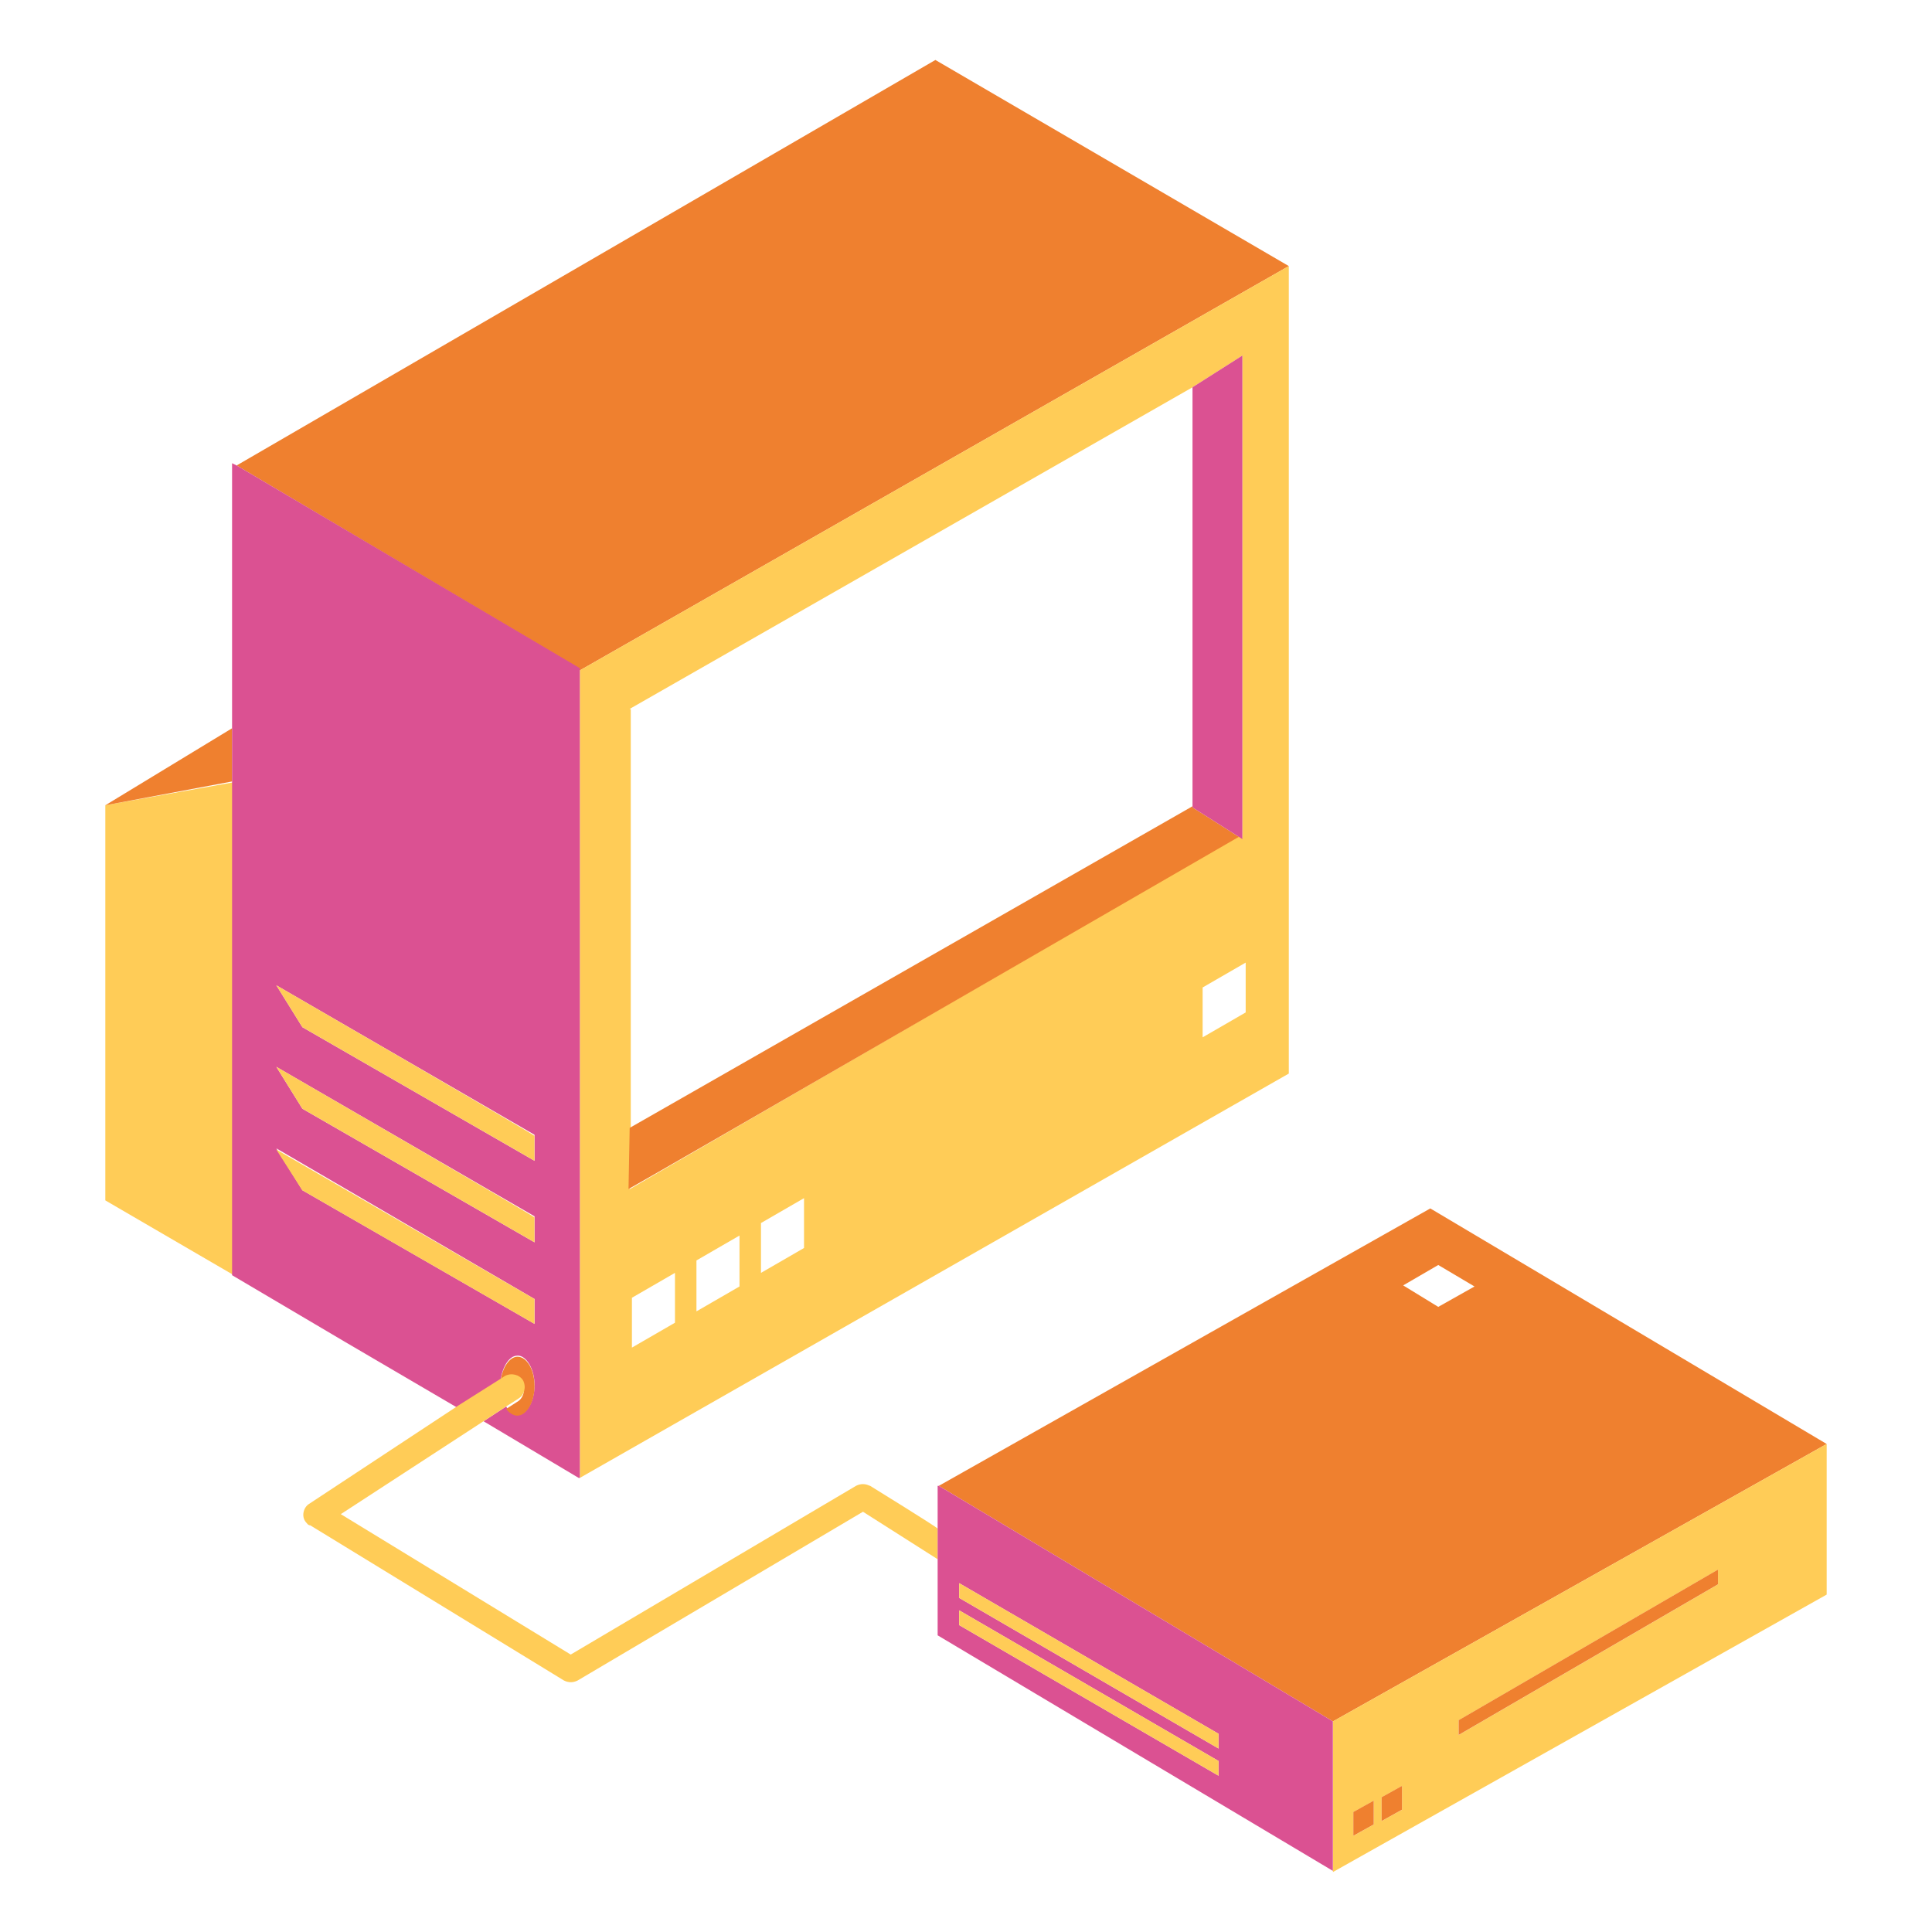 <?xml version="1.0" encoding="UTF-8"?><svg id="Icon_Only" xmlns="http://www.w3.org/2000/svg" viewBox="0 0 250 250"><defs><style>.cls-1{fill:rgb(219,81,146);}.cls-2{fill:#ffcc57;}.cls-3{fill:#ef802f;}</style></defs><g id="Icon_Only-2"><g id="Computer" transform="rotate(0 319.389 397.695)"><g transform="matrix(1 0 0 1 0 0)"><g><path class="cls-2" d="M30.04,101.26l-16.41,2.93v51.14l31.21,18.17-14.65-8.65v-63.6h-.15Z"/><path class="cls-3" d="M30.04,94.23l-16.41,9.97,16.41-3.08v-6.89Z"/><path class="cls-3" d="M75.03,86.75l91.74-52.32L121.04,7.76,30.62,60.23l44.26,26.23v.29h.15Z"/><path class="cls-2" d="M75.03,191.24l91.74-52.32V34.43l-91.74,52.32v104.49h0Zm12.31-20.08l-5.57,3.22v-6.45l5.57-3.22v6.45Zm8.35-4.69l-5.57,3.22v-6.59l5.57-3.22v6.59Zm8.35-4.98l-5.57,3.22v-6.45l5.57-3.22v6.45Zm57.15-30.48l-5.57,3.22v-6.45l5.57-3.22v6.45Zm-79.72-39.27l72.83-41.62,6.45-4.1v62.43l-.44-.29-78.84,45.72,.15-7.91v-54.22h-.15Z"/><path class="cls-1" d="M66.97,175.41c1.17,0,2.2,1.76,2.2,3.81,0,2.2-1.03,3.81-2.2,3.81-.59,0-1.17-.44-1.47-1.03l-2.93,1.91,12.31,7.33h.15V86.46L30.62,60.23l-.59-.29v105.07l14.65,8.65,14.51,8.5,5.57-3.52c.29-1.91,1.17-3.22,2.2-3.22h0Zm2.2-14.65l-30.04-17.29-3.37-5.42,33.41,19.34v3.37Zm0-10.55l-30.04-17.29-3.37-5.42,33.41,19.34v3.37Zm0,17.88v3.22l-30.04-17.29-3.37-5.42,33.41,19.49Z"/><path class="cls-3" d="M160.32,108.29l-6.01-3.81v-.15l-72.83,41.62-.15,7.91c.15,0,78.99-45.58,78.99-45.58h0Z"/><path class="cls-1" d="M154.31,104.48l6.01,3.81,.44,.29V46.01l-6.45,4.1v54.37Z"/><path class="cls-2" d="M35.75,127.49l3.37,5.42,30.04,17.29v-3.22c0-.15-33.41-19.49-33.41-19.49Z"/><path class="cls-2" d="M35.75,138.04l3.37,5.42,30.04,17.29v-3.22c0-.15-33.41-19.49-33.41-19.49Z"/><path class="cls-2" d="M39.12,154.02l30.04,17.29v-3.22l-33.41-19.34,3.37,5.28h0Z"/><path class="cls-3" d="M66.97,183.18c1.17,0,2.2-1.76,2.2-3.81,0-2.2-1.03-3.81-2.2-3.81-1.03,0-1.91,1.32-2.2,3.08l.44-.29c.73-.44,1.76-.29,2.34,.59,.44,.73,.29,1.76-.44,2.34l-1.61,1.03c.29,.44,.88,.88,1.47,.88Z"/><path class="cls-2" d="M112.54,192.26c-.59-.29-1.17-.29-1.76,0l-36.93,21.84-29.75-18.17,18.46-12.02,2.93-1.91,1.61-1.03c.73-.44,1.03-1.47,.59-2.34-.44-.73-1.47-1.03-2.34-.59l-.44,.29-5.57,3.52-19.34,12.75c-.73,.44-1.03,1.61-.44,2.34,.15,.15,.29,.44,.59,.44l32.83,20.08c.59,.29,1.17,.29,1.76,0l36.93-21.84,9.67,6.15v-3.96c0-.15-8.79-5.57-8.79-5.57h0Z"/><path class="cls-3" d="M172.48,222.75l63.89-35.9-51.29-30.48-63.6,35.9,51,30.48Zm13.63-59.06l4.69,2.78-4.69,2.64-4.54-2.78,4.54-2.64Z"/><path class="cls-2" d="M172.48,222.75v19.49l63.89-35.9v-19.49l-63.89,35.9Zm5.28,13.34l-2.64,1.47v-3.08l2.64-1.47v3.08Zm3.66-1.91l-2.64,1.47v-3.08l2.64-1.47v3.08Zm40.89-29.16l-33.56,19.49v-1.91l33.56-19.49v1.91Z"/><path class="cls-1" d="M172.48,222.75l-51-30.48h-.15v19.34l51.14,30.48v-19.34Zm-14.8,7.03l-33.56-19.49v-1.91l33.56,19.49v1.91Zm0-3.52l-33.56-19.49v-1.91l33.56,19.49v1.91Z"/><path class="cls-2" d="M124.12,210.29l33.56,19.49v-1.91l-33.56-19.49v1.91Z"/><path class="cls-2" d="M124.12,206.77l33.56,19.49v-1.91l-33.56-19.49v1.91Z"/><path class="cls-3" d="M188.75,224.5l33.56-19.49v-1.91l-33.56,19.49v1.91Z"/><path class="cls-3" d="M175.12,237.55l2.64-1.47v-3.08l-2.64,1.47v3.08Z"/><path class="cls-3" d="M178.78,235.64l2.64-1.47v-3.08l-2.64,1.47v3.08Z"/></g></g></g></g></svg>